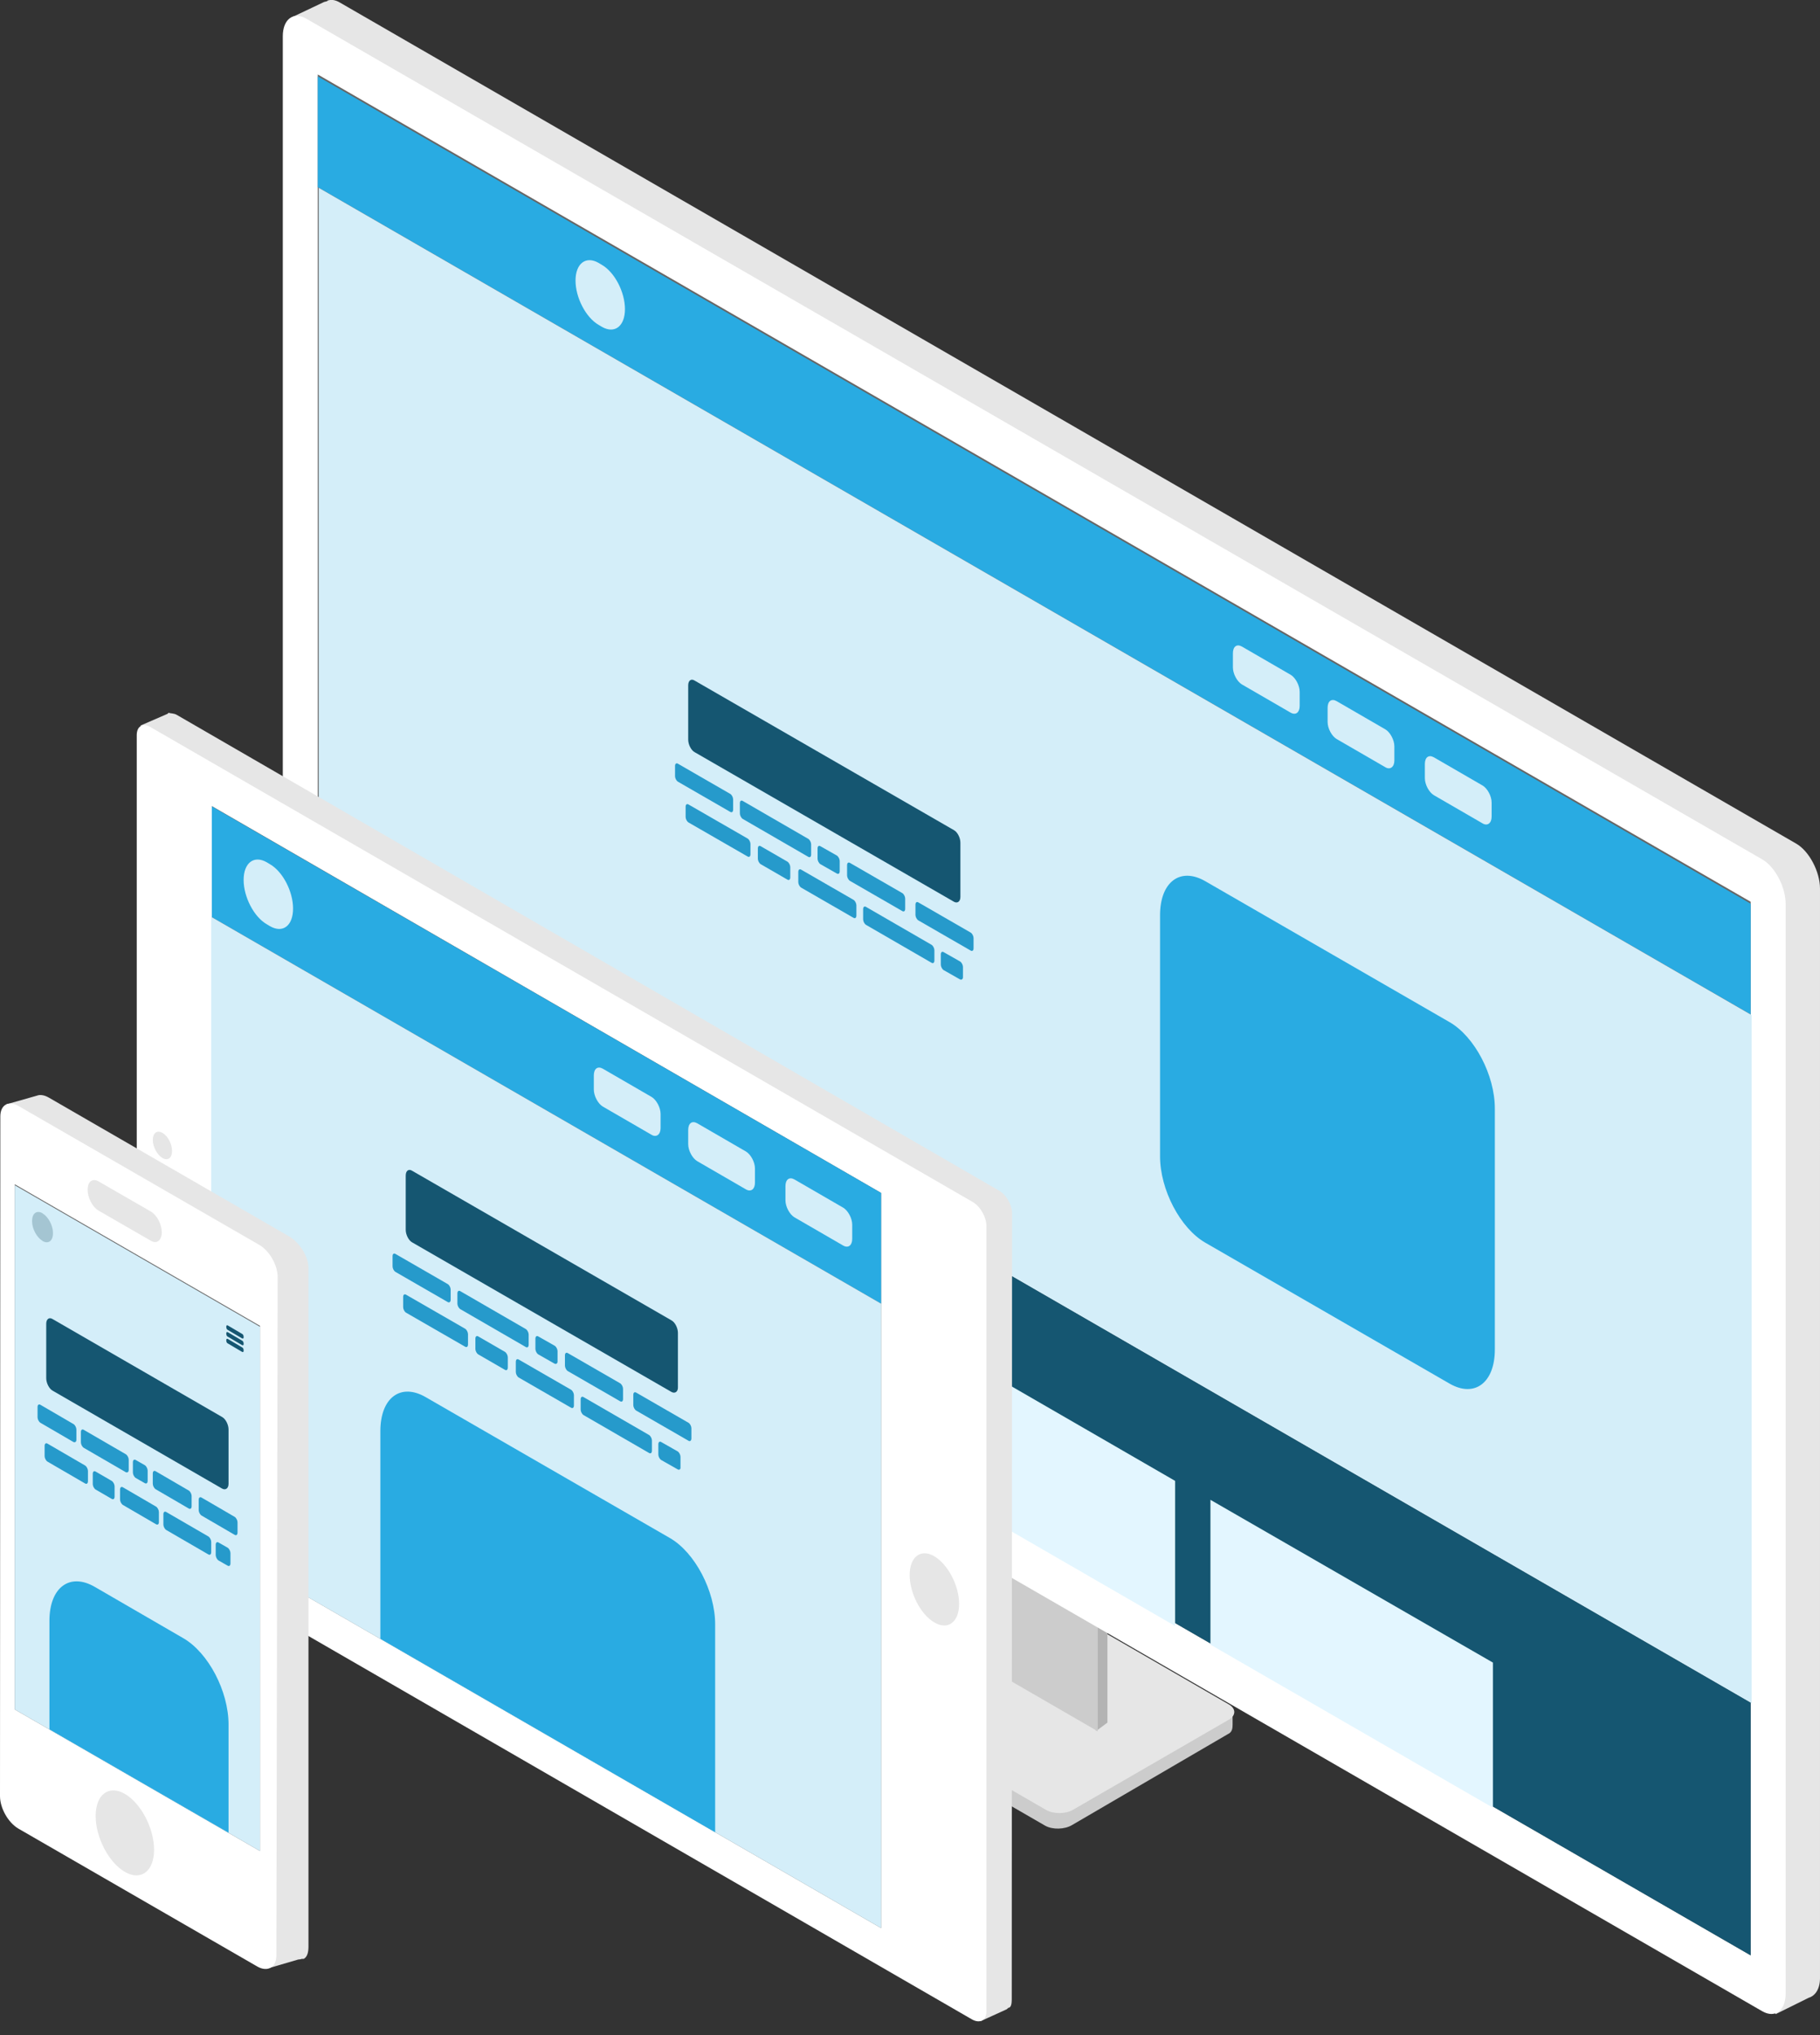 <?xml version="1.0" encoding="utf-8"?>
<!-- Generator: Adobe Illustrator 19.0.0, SVG Export Plug-In . SVG Version: 6.00 Build 0)  -->
<svg version="1.1" id="Layer_1" xmlns="http://www.w3.org/2000/svg" xmlns:xlink="http://www.w3.org/1999/xlink" x="0px" y="0px"
	 viewBox="0 0 567 634" style="enable-background:new 0 0 567 634;" xml:space="preserve">
<rect x="0" y="0" width="567" height="634" fill="#333333" stroke="none"/>
<style type="text/css">
	.st0{fill:#CCCCCC;}
	.st1{fill:#E6E6E6;}
	.st2{fill:#B3B3B3;}
	.st3{fill:#FFFFFF;}
	.st4{fill:#666666;}
	.st5{fill:#29ABE2;}
	.st6{fill:#D4EEF9;}
	.st7{fill:#155671;}
	.st8{fill:#E3F6FF;}
	.st9{fill:#269ACB;}
	.st10{fill:#A4C5D2;}
</style>
<g id="XMLID_272_">
</g>
<g id="Layer_2">
</g>
<g id="XMLID_446_">
	<path id="XMLID_354_" class="st0" d="M105.3,466.7"/>
	<path id="XMLID_366_" class="st0" d="M384,537.3v-4.2l-7.3-1L296,485.5c-2.3-1.3-5.9-1.3-8.2,0L241.8,512l-4.3-0.9l0.1,4.5l0,0
		c-0.1,1.1,0.2,2.4,1.3,3l86.7,50.1c2.3,1.3,6.1,1.2,8.4-0.2l48.5-28.3C383.9,539.6,384,538.3,384,537.3z"/>
	<path id="XMLID_358_" class="st1" d="M325.9,563.8l-86.7-50.1c-1.1-0.6-1.7-1.5-1.7-2.3c0-0.9,0.5-1.8,1.7-2.5l48.6-28.1
		c2.3-1.3,6-1.3,8.3,0l86.7,50.1c2.3,1.3,2.3,3.5,0,4.8l-48.6,28.1C331.9,565.1,328.2,565.1,325.9,563.8z"/>
	<polygon id="XMLID_352_" class="st2" points="291.2,420.7 287.5,423.2 292,432 292,505.3 339,532.5 341.5,539.2 345,536.6 345,452 
			"/>
	<polygon id="XMLID_347_" class="st0" points="342,539.3 287.7,507.9 287.7,423.3 342,454.7 	"/>
	<path id="XMLID_337_" class="st1" d="M559.6,262.8L105.9,0.8c-1.5-0.9-2.8-1-3.9-0.6l0,0.1v0c0,0.1-0.7,0.2-1,0.3l-9.7,4.6l7.7,10
		v330.3c0,5.3,3.1,11.7,7.1,14l434.7,251.1l12.4,16.8l10.3-5.1c2-0.6,3.5-2.7,3.5-6.1V276.8C567,271.5,563.6,265.1,559.6,262.8z"/>
	<path id="XMLID_324_" class="st3" d="M549,626.5L95.4,364.6c-4-2.3-7.3-8.6-7.3-13.9V11.3c0-5.3,3.3-7.8,7.3-5.5L549,267.7
		c4,2.3,7.3,8.6,7.3,13.9V621C556.3,626.3,553,628.8,549,626.5z"/>
	<polygon id="XMLID_349_" class="st4" points="545.4,609.1 99,351.4 99,23.2 545.4,280.9 	"/>
	<polygon id="XMLID_353_" class="st5" points="545.4,316 99,58.3 99,23.8 545.4,281.5 	"/>
	<polygon id="XMLID_360_" class="st6" points="545.7,530.6 99.3,272.9 99.3,58.5 545.7,316.2 	"/>
	<polygon id="XMLID_361_" class="st7" points="545.4,609.1 99,351.4 99,272.7 545.4,530.4 	"/>
	<polygon id="XMLID_367_" class="st8" points="267.7,448.9 179.7,398.1 179.7,353 267.7,403.8 	"/>
	<polygon id="XMLID_368_" class="st8" points="366.1,506.5 278.2,455.7 278.2,410.5 366.1,461.3 	"/>
	<polygon id="XMLID_369_" class="st8" points="465.1,563.1 377.1,512.3 377.1,467.2 465.1,517.9 	"/>
	<path id="XMLID_372_" class="st6" d="M187.5,101.8l-1-0.6c-4-2.3-7.2-8.5-7.2-13.8v0c0-5.3,3.2-7.8,7.2-5.5l1,0.6
		c4,2.3,7.2,8.5,7.2,13.8v0C194.7,101.6,191.5,104.1,187.5,101.8z"/>
	<g id="XMLID_421_">
		<path id="XMLID_374_" class="st6" d="M402.1,222l-15.2-8.8c-1.5-0.9-2.8-3.3-2.8-5.3v-4.4c0-2.1,1.2-3,2.8-2.1l15.2,8.8
			c1.5,0.9,2.8,3.3,2.8,5.3v4.4C404.9,221.9,403.7,222.9,402.1,222z"/>
		<path id="XMLID_375_" class="st6" d="M431.6,239l-15.2-8.8c-1.5-0.9-2.8-3.3-2.8-5.3v-4.4c0-2.1,1.2-3,2.8-2.1l15.2,8.8
			c1.5,0.9,2.8,3.3,2.8,5.3v4.4C434.4,238.9,433.1,239.9,431.6,239z"/>
		<path id="XMLID_376_" class="st6" d="M461.9,256.5l-15.2-8.8c-1.5-0.9-2.8-3.3-2.8-5.3V238c0-2.1,1.2-3,2.8-2.1l15.2,8.8
			c1.5,0.9,2.8,3.3,2.8,5.3v4.4C464.7,256.4,463.4,257.4,461.9,256.5z"/>
	</g>
	<path id="XMLID_377_" class="st7" d="M297.2,280.9l-80.8-46.6c-1.1-0.6-2-2.4-2-3.9v-16.9c0-1.5,0.9-2.2,2-1.5l80.8,46.6
		c1.1,0.6,2,2.4,2,3.9v16.9C299.2,280.8,298.3,281.5,297.2,280.9z"/>
	<g id="XMLID_412_">
		<path id="XMLID_406_" class="st9" d="M232.9,266.8l-18.4-10.6c-0.5-0.3-0.9-1.1-0.9-1.7v-3.2c0-0.7,0.4-1,0.9-0.7l18.4,10.6
			c0.5,0.3,0.9,1.1,0.9,1.7v3.2C233.8,266.8,233.4,267.1,232.9,266.8z"/>
		<path id="XMLID_405_" class="st9" d="M245.3,274l-8.3-4.8c-0.5-0.3-0.9-1.1-0.9-1.7v-3.2c0-0.7,0.4-1,0.9-0.7l8.3,4.8
			c0.5,0.3,0.9,1.1,0.9,1.7v3.2C246.2,274,245.8,274.3,245.3,274z"/>
		<path id="XMLID_409_" class="st9" d="M265.9,285.9l-16.3-9.4c-0.5-0.3-0.9-1.1-0.9-1.7v-3.2c0-0.7,0.4-1,0.9-0.7l16.3,9.4
			c0.5,0.3,0.9,1.1,0.9,1.7v3.2C266.8,285.9,266.4,286.2,265.9,285.9z"/>
		<path id="XMLID_408_" class="st9" d="M290.2,299.9l-20.4-11.8c-0.5-0.3-0.9-1.1-0.9-1.7v-3.2c0-0.7,0.4-1,0.9-0.7l20.4,11.8
			c0.5,0.3,0.9,1.1,0.9,1.7v3.2C291.1,299.9,290.7,300.2,290.2,299.9z"/>
		<path id="XMLID_407_" class="st9" d="M299.1,305.1l-5.1-2.9c-0.5-0.3-0.9-1.1-0.9-1.7v-3.2c0-0.7,0.4-1,0.9-0.7l5.1,2.9
			c0.5,0.3,0.9,1.1,0.9,1.7v3.2C300,305,299.6,305.3,299.1,305.1z"/>
	</g>
	<g id="XMLID_411_">
		<path id="XMLID_378_" class="st9" d="M227.5,252.9l-16.3-9.4c-0.5-0.3-0.9-1.1-0.9-1.7v-3.2c0-0.7,0.4-1,0.9-0.7l16.3,9.4
			c0.5,0.3,0.9,1.1,0.9,1.7v3.2C228.4,252.9,228,253.2,227.5,252.9z"/>
		<path id="XMLID_379_" class="st9" d="M251.8,266.9l-20.4-11.8c-0.5-0.3-0.9-1.1-0.9-1.7v-3.2c0-0.7,0.4-1,0.9-0.7l20.4,11.8
			c0.5,0.3,0.9,1.1,0.9,1.7v3.2C252.7,266.9,252.3,267.2,251.8,266.9z"/>
		<path id="XMLID_381_" class="st9" d="M260.7,272.1l-5.1-2.9c-0.5-0.3-0.9-1.1-0.9-1.7v-3.2c0-0.7,0.4-1,0.9-0.7l5.1,2.9
			c0.5,0.3,0.9,1.1,0.9,1.7v3.2C261.6,272.1,261.2,272.4,260.7,272.1z"/>
		<path id="XMLID_382_" class="st9" d="M281.1,283.8l-16.3-9.4c-0.5-0.3-0.9-1.1-0.9-1.7v-3.2c0-0.7,0.4-1,0.9-0.7l16.3,9.4
			c0.5,0.3,0.9,1.1,0.9,1.7v3.2C282,283.8,281.6,284.1,281.1,283.8z"/>
		<path id="XMLID_383_" class="st9" d="M302.4,296.1l-16.3-9.4c-0.5-0.3-0.9-1.1-0.9-1.7v-3.2c0-0.7,0.4-1,0.9-0.7l16.3,9.4
			c0.5,0.3,0.9,1.1,0.9,1.7v3.2C303.3,296.1,302.9,296.4,302.4,296.1z"/>
	</g>
	<path id="XMLID_410_" class="st5" d="M451.6,431l-76.1-43.9c-7.8-4.5-14.1-16.5-14.1-26.9v-75.1c0-10.4,6.3-15.1,14.1-10.6
		l76.1,43.9c7.8,4.5,14.1,16.5,14.1,26.9v75.1C465.7,430.7,459.4,435.5,451.6,431z"/>
</g>
<g id="XMLID_447_">
	<g id="XMLID_348_">
		<path id="XMLID_404_" class="st1" d="M311.1,370.8l-256-148.1c-1-0.6-2.1-0.4-2.6-0.7l0,0l-0.1,0.2c-0.1,0-0.2,0.2-0.3,0.2
			l-8.3,3.6l6.6,10.4l0,233.7c0,2.8,2.1,6.1,4.5,7.5l243,140.3l7.6,11.7l7.9-3.6c0.4-0.1,0.5-0.5,0.8-0.5l-0.2-0.1l0,0
			c1,0.2,1.2-1.3,1.2-2.5l0.1-244.7C315.4,375.4,313.5,372.1,311.1,370.8z"/>
		<path id="XMLID_314_" class="st3" d="M302.9,629.1L46.9,481.2c-2.4-1.4-4.3-4.7-4.3-7.5V229c0-2.8,1.9-3.9,4.3-2.5l256.1,147.9
			c2.4,1.4,4.3,4.7,4.3,7.5v244.7C307.3,629.3,305.3,630.4,302.9,629.1z"/>
		<polygon id="XMLID_401_" class="st4" points="274.5,600.6 66,480.2 66,251.1 274.5,371.6 		"/>
		<path id="XMLID_359_" class="st1" d="M298.8,499.6c0,5.7-3.5,8.3-7.7,5.8c-4.3-2.5-7.7-9.1-7.7-14.8s3.5-8.3,7.7-5.8
			C295.3,487.3,298.8,493.9,298.8,499.6z"/>
		<path id="XMLID_402_" class="st1" d="M53.6,358.5c0,2.2-1.3,3.2-3,2.2c-1.6-0.9-3-3.5-3-5.6s1.3-3.2,3-2.2
			C52.3,353.8,53.6,356.4,53.6,358.5z"/>
	</g>
	<polygon id="XMLID_370_" class="st5" points="274.5,406.1 66,285.7 66,251.2 274.5,371.6 	"/>
	<polygon id="XMLID_371_" class="st6" points="274.5,600.6 65.8,480.1 65.8,285.6 274.5,406.1 	"/>
	<path id="XMLID_419_" class="st6" d="M84.1,288.5l-1-0.6c-4-2.3-7.2-8.5-7.2-13.8l0,0c0-5.3,3.2-7.8,7.2-5.5l1,0.6
		c4,2.3,7.2,8.5,7.2,13.8l0,0C91.3,288.4,88.1,290.8,84.1,288.5z"/>
	<g id="XMLID_422_">
		<path id="XMLID_425_" class="st6" d="M203,353.5l-15.2-8.8c-1.5-0.9-2.8-3.3-2.8-5.3V335c0-2.1,1.2-3,2.8-2.1l15.2,8.8
			c1.5,0.9,2.8,3.3,2.8,5.3v4.4C205.8,353.4,204.5,354.4,203,353.5z"/>
		<path id="XMLID_424_" class="st6" d="M232.4,370.5l-15.2-8.8c-1.5-0.9-2.8-3.3-2.8-5.3V352c0-2.1,1.2-3,2.8-2.1l15.2,8.8
			c1.5,0.9,2.8,3.3,2.8,5.3v4.4C235.2,370.4,234,371.4,232.4,370.5z"/>
		<path id="XMLID_423_" class="st6" d="M262.7,388l-15.2-8.8c-1.5-0.9-2.8-3.3-2.8-5.3v-4.4c0-2.1,1.2-3,2.8-2.1l15.2,8.8
			c1.5,0.9,2.8,3.3,2.8,5.3v4.4C265.5,387.9,264.3,388.9,262.7,388z"/>
	</g>
	<path id="XMLID_418_" class="st7" d="M209.2,433.6l-80.8-46.6c-1.1-0.6-2-2.4-2-3.9v-16.9c0-1.5,0.9-2.2,2-1.5l80.8,46.6
		c1.1,0.6,2,2.4,2,3.9V432C211.3,433.5,210.3,434.2,209.2,433.6z"/>
	<g id="XMLID_403_">
		<path id="XMLID_417_" class="st9" d="M144.9,419.5l-18.4-10.6c-0.5-0.3-0.9-1.1-0.9-1.7V404c0-0.7,0.4-1,0.9-0.7l18.4,10.6
			c0.5,0.3,0.9,1.1,0.9,1.7v3.2C145.8,419.5,145.4,419.8,144.9,419.5z"/>
		<path id="XMLID_416_" class="st9" d="M157.3,426.7l-8.3-4.8c-0.5-0.3-0.9-1.1-0.9-1.7V417c0-0.7,0.4-1,0.9-0.7l8.3,4.8
			c0.5,0.3,0.9,1.1,0.9,1.7v3.2C158.2,426.7,157.8,427,157.3,426.7z"/>
		<path id="XMLID_415_" class="st9" d="M177.9,438.5l-16.3-9.4c-0.5-0.3-0.9-1.1-0.9-1.7v-3.2c0-0.7,0.4-1,0.9-0.7l16.3,9.4
			c0.5,0.3,0.9,1.1,0.9,1.7v3.2C178.8,438.5,178.4,438.8,177.9,438.5z"/>
		<path id="XMLID_414_" class="st9" d="M202.2,452.6l-20.4-11.8c-0.5-0.3-0.9-1.1-0.9-1.7v-3.2c0-0.7,0.4-1,0.9-0.7l20.4,11.8
			c0.5,0.3,0.9,1.1,0.9,1.7v3.2C203.1,452.6,202.7,452.9,202.2,452.6z"/>
		<path id="XMLID_413_" class="st9" d="M211.1,457.7l-5.1-2.9c-0.5-0.3-0.9-1.1-0.9-1.7v-3.2c0-0.7,0.4-1,0.9-0.7l5.1,2.9
			c0.5,0.3,0.9,1.1,0.9,1.7v3.2C212.1,457.7,211.6,458,211.1,457.7z"/>
	</g>
	<g id="XMLID_373_">
		<path id="XMLID_387_" class="st9" d="M139.5,405.6l-16.3-9.4c-0.5-0.3-0.9-1.1-0.9-1.7v-3.2c0-0.7,0.4-1,0.9-0.7l16.3,9.4
			c0.5,0.3,0.9,1.1,0.9,1.7v3.2C140.4,405.5,140,405.9,139.5,405.6z"/>
		<path id="XMLID_386_" class="st9" d="M163.8,419.6l-20.4-11.8c-0.5-0.3-0.9-1.1-0.9-1.7v-3.2c0-0.7,0.4-1,0.9-0.7l20.4,11.8
			c0.5,0.3,0.9,1.1,0.9,1.7v3.2C164.7,419.6,164.3,419.9,163.8,419.6z"/>
		<path id="XMLID_385_" class="st9" d="M172.8,424.8l-5.1-2.9c-0.5-0.3-0.9-1.1-0.9-1.7v-3.2c0-0.7,0.4-1,0.9-0.7l5.1,2.9
			c0.5,0.3,0.9,1.1,0.9,1.7v3.2C173.7,424.7,173.3,425,172.8,424.8z"/>
		<path id="XMLID_384_" class="st9" d="M193.2,436.5l-16.3-9.4c-0.5-0.3-0.9-1.1-0.9-1.7v-3.2c0-0.7,0.4-1,0.9-0.7l16.3,9.4
			c0.5,0.3,0.9,1.1,0.9,1.7v3.2C194.1,436.5,193.7,436.8,193.2,436.5z"/>
		<path id="XMLID_380_" class="st9" d="M214.5,448.8l-16.3-9.4c-0.5-0.3-0.9-1.1-0.9-1.7v-3.2c0-0.7,0.4-1,0.9-0.7l16.3,9.4
			c0.5,0.3,0.9,1.1,0.9,1.7v3.2C215.4,448.8,214.9,449.1,214.5,448.8z"/>
	</g>
	<path id="XMLID_420_" class="st5" d="M222.7,570.7l-104.2-60.2v-64.7c0-10.4,6.3-15.1,14.1-10.6l76.1,43.9
		c7.8,4.5,14.1,16.5,14.1,26.9V570.7z"/>
</g>
<g id="XMLID_448_">
	<g id="XMLID_350_">
		<path id="XMLID_344_" class="st1" d="M90,385.1l-74.8-43.2c-1.4-0.8-2.7-1-3.7-0.6l-9.5,2.7l7.4,24.3L9.4,556.8
			c0,3.7,2.5,8.3,5.7,10.1l66.5,38.4L84,613l8.9-2.6c0.2,0,0.9-0.1,1.1-0.2l0.6,0l0,0c1-0.5,1.5-1.8,1.5-3.8L96.1,395
			C96.1,391.3,93.2,386.9,90,385.1z"/>
		<path id="XMLID_333_" class="st3" d="M0.1,347.8L0,559.5c0,3.7,2.5,8.2,5.7,10.1l74.5,43c3.2,1.8,5.9,0.2,5.9-3.4l0.4-211.4
			c0-3.7-2.5-8.1-5.7-10L5.9,344.6C2.7,342.7,0.1,344.1,0.1,347.8z"/>
		<polygon id="XMLID_346_" class="st4" points="81,576.6 4.6,532.5 4.6,368.9 81,413 		"/>
		<path id="XMLID_345_" class="st1" d="M48,576.2c0,6.7-4.1,9.8-9.1,6.9s-9.1-10.7-9.1-17.4c0-6.7,4.1-9.8,9.1-6.9
			C43.9,561.7,48,569.5,48,576.2z"/>
	</g>
	<path id="XMLID_340_" class="st1" d="M47,386.5l-16.3-9.4c-1.9-1.1-3.4-4-3.4-6.5l0,0c0-2.5,1.5-3.7,3.4-2.6l16.3,9.4
		c1.9,1.1,3.4,4,3.4,6.5l0,0C50.4,386.4,48.8,387.6,47,386.5z"/>
	<polygon id="XMLID_427_" class="st6" points="81,576.6 4.6,532.5 4.6,369.2 81,413.3 	"/>
	<path id="XMLID_445_" class="st10" d="M13.3,386.6l-0.1-0.1c-1.7-1-3.2-3.7-3.2-6v-0.2c0-2.3,1.4-3.4,3.2-2.4l0.1,0.1
		c1.7,1,3.2,3.7,3.2,6v0.2C16.5,386.5,15.1,387.6,13.3,386.6z"/>
	<path id="XMLID_439_" class="st7" d="M69.2,463.7l-52.8-30.5c-1.1-0.6-2-2.4-2-3.9v-16.9c0-1.5,0.9-2.2,2-1.5l52.8,30.5
		c1.1,0.6,2,2.4,2,3.9v16.9C71.2,463.6,70.3,464.3,69.2,463.7z"/>
	<g id="XMLID_443_">
		<path id="XMLID_440_" class="st7" d="M75.4,416.9l-4.4-2.6c-0.3-0.1-0.5-0.5-0.5-0.9v-0.2c0-0.3,0.2-0.5,0.5-0.3l4.4,2.6
			c0.3,0.1,0.5,0.5,0.5,0.9v0.2C75.9,416.9,75.7,417.1,75.4,416.9z"/>
		<path id="XMLID_441_" class="st7" d="M75.4,419l-4.4-2.6c-0.3-0.1-0.5-0.5-0.5-0.9v-0.2c0-0.3,0.2-0.5,0.5-0.3l4.4,2.6
			c0.3,0.1,0.5,0.5,0.5,0.9v0.2C75.9,419,75.7,419.2,75.4,419z"/>
		<path id="XMLID_442_" class="st7" d="M75.4,421.1l-4.4-2.6c-0.3-0.1-0.5-0.5-0.5-0.9v-0.2c0-0.3,0.2-0.5,0.5-0.3l4.4,2.6
			c0.3,0.1,0.5,0.5,0.5,0.9v0.2C75.9,421.1,75.7,421.3,75.4,421.1z"/>
	</g>
	<g id="XMLID_433_">
		<path id="XMLID_438_" class="st9" d="M26.5,462.1l-11.7-6.8c-0.5-0.3-0.9-1.1-0.9-1.7v-3.2c0-0.7,0.4-1,0.9-0.7l11.7,6.8
			c0.5,0.3,0.9,1.1,0.9,1.7v3.2C27.4,462.1,27,462.4,26.5,462.1z"/>
		<path id="XMLID_437_" class="st9" d="M34.8,466.9l-5-2.9c-0.5-0.3-0.9-1.1-0.9-1.7v-3.2c0-0.7,0.4-1,0.9-0.7l5,2.9
			c0.5,0.3,0.9,1.1,0.9,1.7v3.2C35.7,466.9,35.3,467.2,34.8,466.9z"/>
		<path id="XMLID_436_" class="st9" d="M48.6,474.8l-10.3-6c-0.5-0.3-0.9-1.1-0.9-1.7V464c0-0.7,0.4-1,0.9-0.7l10.3,6
			c0.5,0.3,0.9,1.1,0.9,1.7v3.2C49.5,474.8,49.1,475.1,48.6,474.8z"/>
		<path id="XMLID_435_" class="st9" d="M64.9,484.2l-13.1-7.6c-0.5-0.3-0.9-1.1-0.9-1.7v-3.2c0-0.7,0.4-1,0.9-0.7l13.1,7.6
			c0.5,0.3,0.9,1.1,0.9,1.7v3.2C65.8,484.2,65.4,484.5,64.9,484.2z"/>
		<path id="XMLID_434_" class="st9" d="M70.9,487.7l-2.8-1.6c-0.5-0.3-0.9-1.1-0.9-1.7v-3.2c0-0.7,0.4-1,0.9-0.7l2.8,1.6
			c0.5,0.3,0.9,1.1,0.9,1.7v3.2C71.8,487.7,71.4,488,70.9,487.7z"/>
	</g>
	<g id="XMLID_426_">
		<path id="XMLID_432_" class="st9" d="M22.9,449.2l-10.3-6c-0.5-0.3-0.9-1.1-0.9-1.7v-3.2c0-0.7,0.4-1,0.9-0.7l10.3,6
			c0.5,0.3,0.9,1.1,0.9,1.7v3.2C23.8,449.1,23.4,449.4,22.9,449.2z"/>
		<path id="XMLID_431_" class="st9" d="M39.2,458.6L26.1,451c-0.5-0.3-0.9-1.1-0.9-1.7v-3.2c0-0.7,0.4-1,0.9-0.7l13.1,7.6
			c0.5,0.3,0.9,1.1,0.9,1.7v3.2C40.1,458.5,39.7,458.8,39.2,458.6z"/>
		<path id="XMLID_430_" class="st9" d="M45.1,462l-2.8-1.6c-0.5-0.3-0.9-1.1-0.9-1.7v-3.2c0-0.7,0.4-1,0.9-0.7l2.8,1.6
			c0.5,0.3,0.9,1.1,0.9,1.7v3.2C46,462,45.6,462.3,45.1,462z"/>
		<path id="XMLID_429_" class="st9" d="M58.8,469.9l-10.3-6c-0.5-0.3-0.9-1.1-0.9-1.7V459c0-0.7,0.4-1,0.9-0.7l10.3,6
			c0.5,0.3,0.9,1.1,0.9,1.7v3.2C59.7,469.9,59.3,470.2,58.8,469.9z"/>
		<path id="XMLID_428_" class="st9" d="M73.1,478.1l-10.3-6c-0.5-0.3-0.9-1.1-0.9-1.7v-3.2c0-0.7,0.4-1,0.9-0.7l10.3,6
			c0.5,0.3,0.9,1.1,0.9,1.7v3.2C74,478.1,73.6,478.4,73.1,478.1z"/>
	</g>
	<path id="XMLID_444_" class="st5" d="M71.2,570.9l-55.8-32.2v-33.8c0-10.4,6.3-15.1,14.1-10.6l27.6,16c7.8,4.5,14.1,16.5,14.1,26.9
		V570.9z"/>
</g>
</svg>
